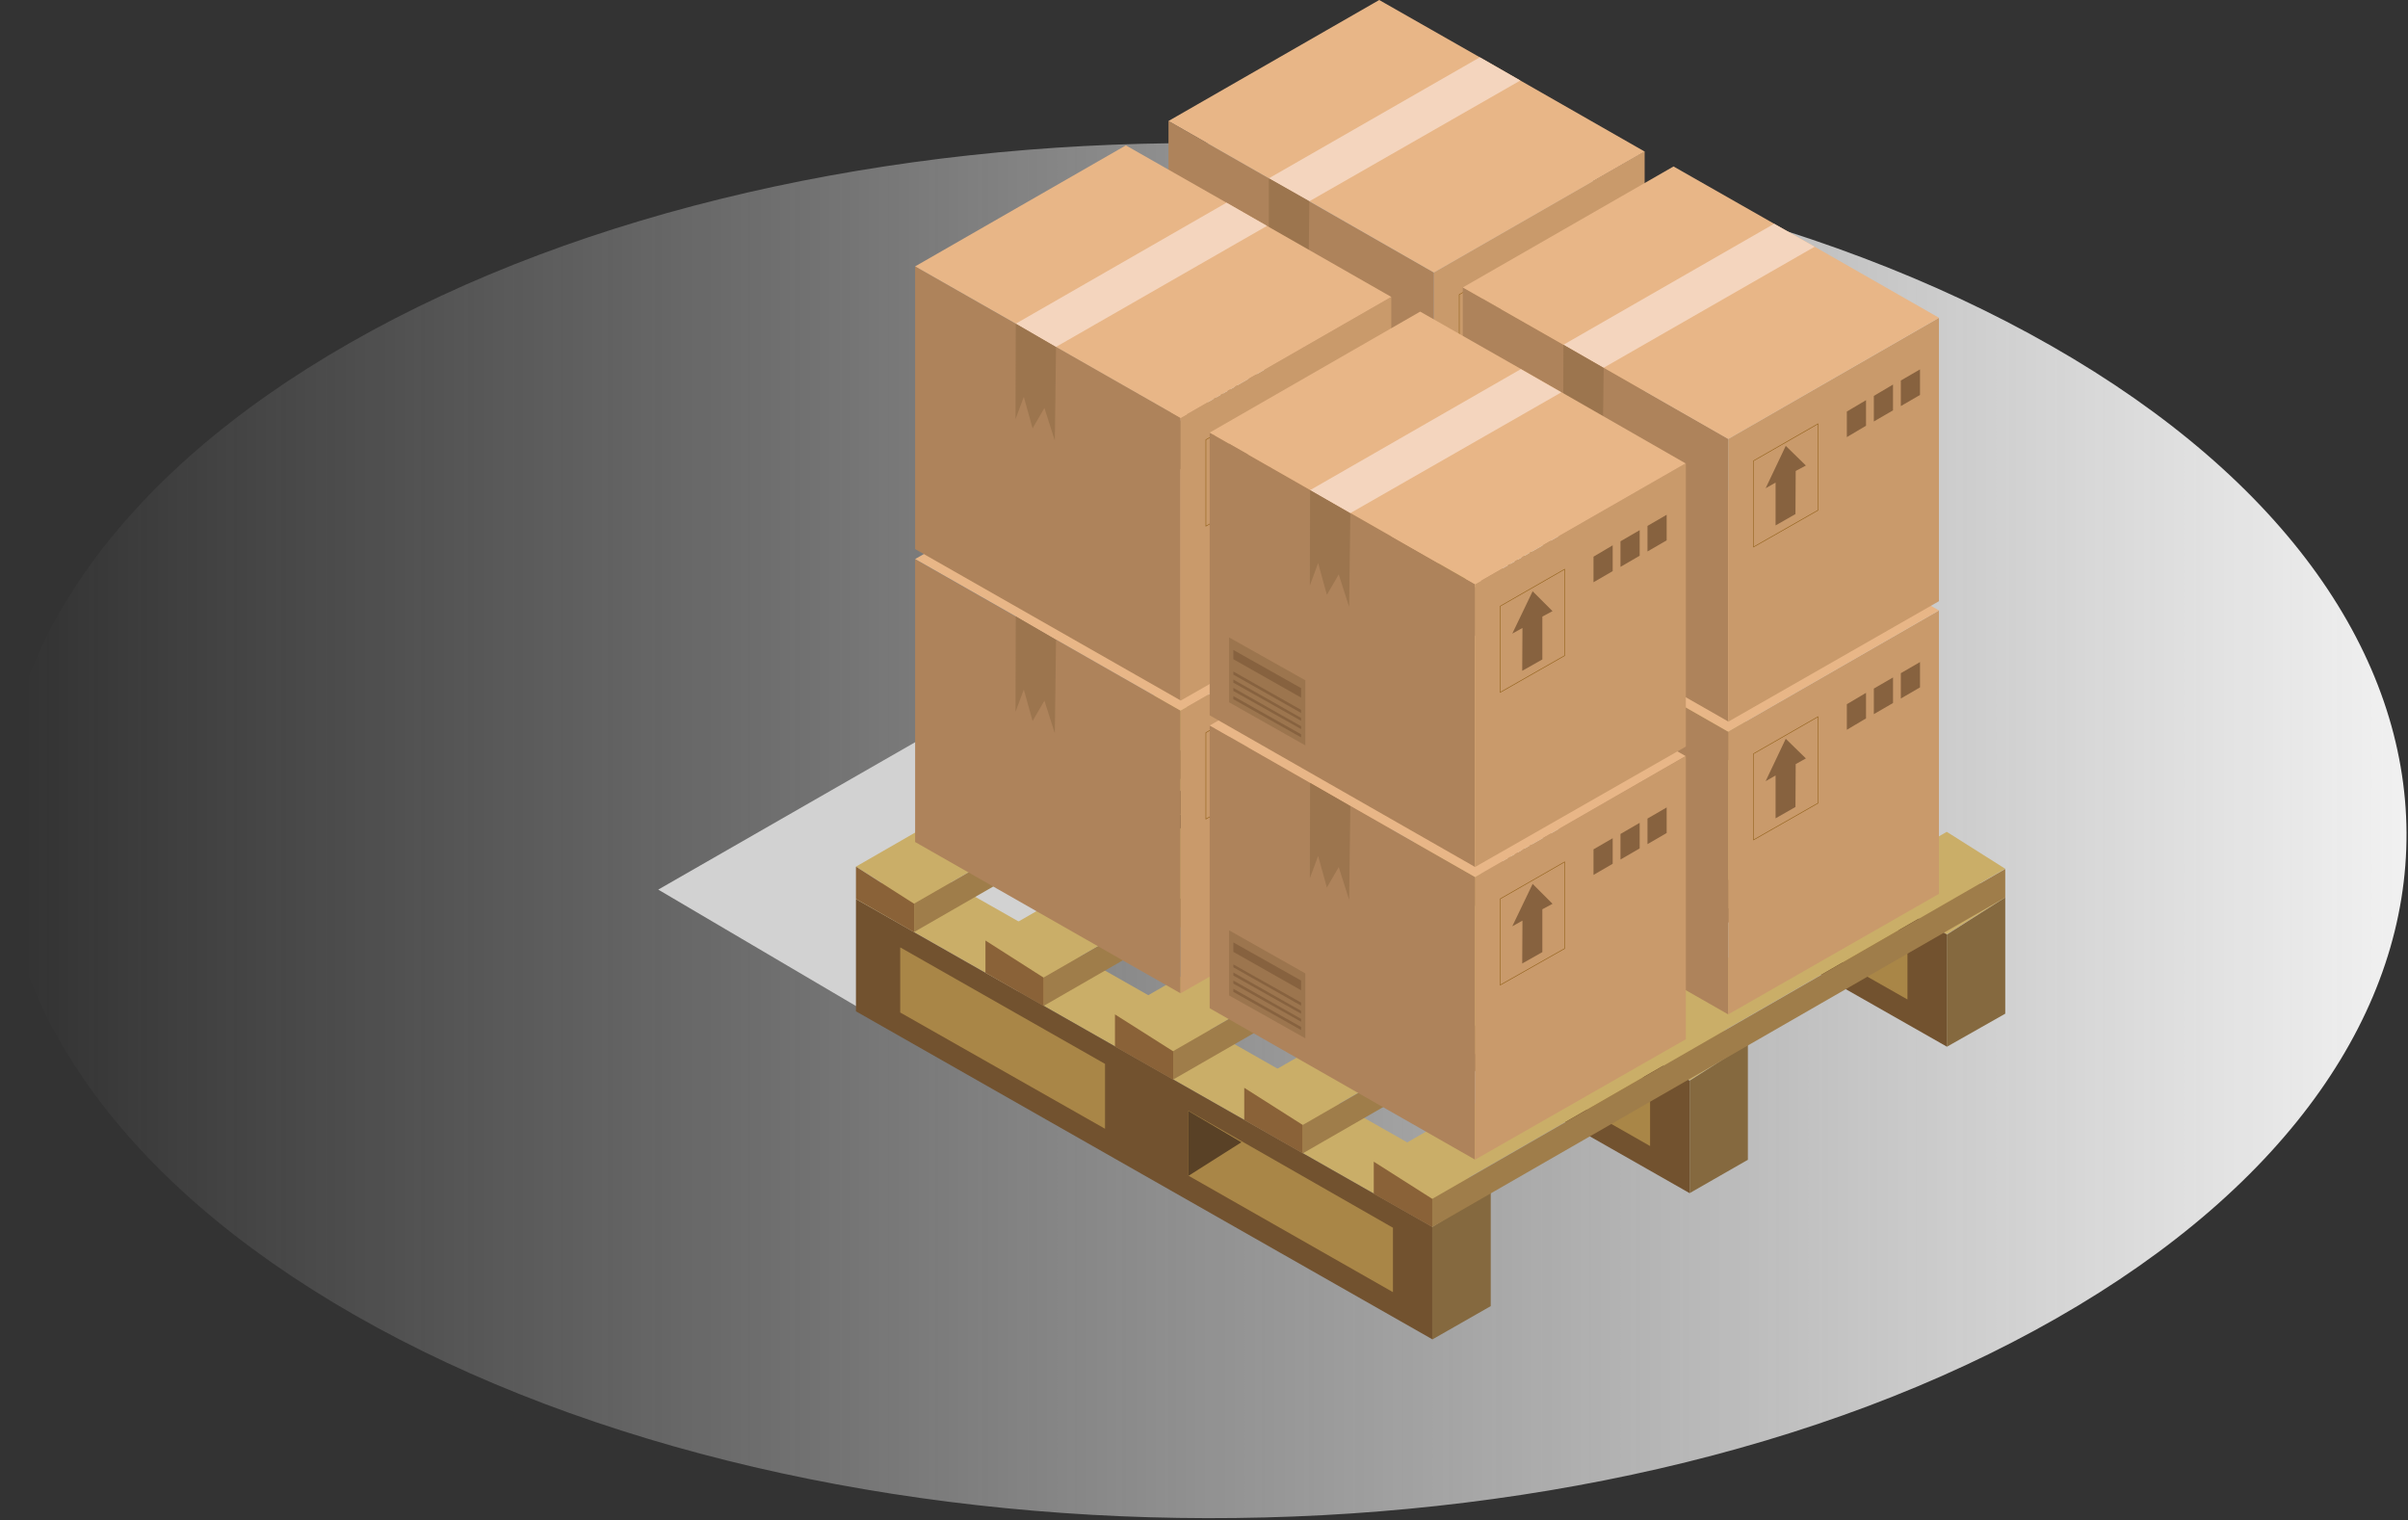 <?xml version="1.0" encoding="utf-8"?>
<!-- Generator: Adobe Illustrator 24.0.2, SVG Export Plug-In . SVG Version: 6.00 Build 0)  -->
<svg version="1.1" id="Layer_1" xmlns="http://www.w3.org/2000/svg" xmlns:xlink="http://www.w3.org/1999/xlink" x="0px" y="0px"
	 viewBox="0 0 1017 642" style="enable-background:new 0 0 1017 642;" xml:space="preserve">
<rect x="0" y="0" width="1017" height="642" fill="#333333" stroke="none"/>
<style type="text/css">
	.st0{fill:url(#SVGID_1_);}
	.st1{fill:#594126;}
	.st2{fill:#8A6238;}
	.st3{fill:#9C754E;}
	.st4{fill:#87623F;}
	.st5{fill:#D2D2D2;}
	.st6{fill:#CAAE68;}
	.st7{fill:#72522F;}
	.st8{fill:#A98647;}
	.st9{fill:#85693F;}
	.st10{fill:#9F7D4A;}
	.st11{fill:#AE835B;}
	.st12{fill:#C2A35D;}
	.st13{fill:none;stroke:#8F5E16;stroke-width:0.225;stroke-miterlimit:10;}
	.st14{fill:#E8B687;}
	.st15{fill:#C99A6B;}
	.st16{fill:#F4D5BE;}
</style>
<linearGradient id="SVGID_1_" gradientUnits="userSpaceOnUse" x1="1016.357" y1="293.231" x2="-1.188440e-04" y2="293.231" gradientTransform="matrix(1 0 0 -1 0 644)">
	<stop  offset="0" style="stop-color:#F1F1F1"/>
	<stop  offset="0.99" style="stop-color:#F1F1F1;stop-opacity:0"/>
</linearGradient>
<path class="st0" d="M147.8,144.8c197.8-113,519.6-112.4,718.6,1.3c199.1,113.7,200.1,297.6,2.2,410.6
	C670.8,669.8,349,669.2,150,555.5C-49.1,441.7-50.1,257.8,147.8,144.8z"/>
<path class="st1" d="M402.6,413.3l-22.4,14.3v-27.5L402.6,413.3z"/>
<path class="st2" d="M361.5,366v13.7l24.6,14v-12L361.5,366z"/>
<path class="st3" d="M427,368.3l-32.2-18.2v-27.5l32.2,18.2V368.3z"/>
<path class="st4" d="M425.2,364.7l-28.6-16.1v-1.3l28.6,16.2V364.7z"/>
<path class="st4" d="M425.2,361.3l-28.6-16.1v-1.3l28.6,16.2V361.3z"/>
<path class="st4" d="M425.2,357.9l-28.6-16.2v-1.2l28.6,16.1V357.9z"/>
<path class="st4" d="M425.2,354.4l-28.6-16.2V337l28.6,16.1V354.4z"/>
<path class="st4" d="M425.2,347.9l-28.6-16.1v-4l28.6,16.1V347.9z"/>
<path class="st3" d="M427,244.6l-32.2-18.1v-27.5l32.2,18.2V244.6z"/>
<path class="st3" d="M425.2,241.1L396.6,225v-1.3l28.6,16.2V241.1z"/>
<path class="st4" d="M425.2,237.6l-28.6-16.1v-1.3l28.6,16.2V237.6z"/>
<path class="st4" d="M425.2,234.3L396.6,218v-1.2l28.6,16.1V234.3z"/>
<path class="st4" d="M425.2,230.8l-28.6-16.2v-1.2l28.6,16.1V230.8z"/>
<path class="st4" d="M425.2,224.3l-28.6-16.1v-4l28.6,16.1V224.3z"/>
<path class="st5" d="M557.2,346l-167.1,95.7l-112.1-66l167-95.8L557.2,346z"/>
<path class="st6" d="M846.9,379l-24.7,15.6L578.8,256l24.6-15.6L846.9,379z"/>
<path class="st7" d="M822.2,394.6V442L578.8,303.6V256L822.2,394.6z"/>
<path class="st8" d="M719.2,345.6V373l86.4,49.1v-27.2L719.2,345.6z"/>
<path class="st8" d="M597.5,276.5V304l86.5,49.2v-27.4L597.5,276.5z"/>
<path class="st9" d="M846.9,379v49.1l-24.7,14v-47.4L846.9,379z"/>
<path class="st1" d="M619.9,289.8L597.5,304v-27.4L619.9,289.8z"/>
<path class="st1" d="M741.6,358.8L719.2,373v-27.4L741.6,358.8z"/>
<path class="st6" d="M738.2,440.7l-24.6,15.6L470.1,317.8l24.7-15.6L738.2,440.7z"/>
<path class="st7" d="M713.6,456.4v47.5L470.1,365.3v-47.5L713.6,456.4z"/>
<path class="st8" d="M610.6,407.4v27.4l86.3,49.2v-27.3L610.6,407.4z"/>
<path class="st8" d="M488.9,338.3v27.4l86.5,49.2v-27.4L488.9,338.3z"/>
<path class="st9" d="M738.2,440.7v49.1l-24.6,14.1v-47.5L738.2,440.7z"/>
<path class="st1" d="M511.2,351.6l-22.3,14.2v-27.4L511.2,351.6z"/>
<path class="st1" d="M633,420.6l-22.4,14.2v-27.4L633,420.6z"/>
<path class="st6" d="M629.6,502.5l-24.7,15.6L361.5,379.7l24.6-15.6L629.6,502.5z"/>
<path class="st7" d="M604.9,518.1v47.5L361.5,427.1v-47.4L604.9,518.1z"/>
<path class="st8" d="M501.9,469.1v27.4l86.4,49.2v-27.2L501.9,469.1z"/>
<path class="st8" d="M380.2,400.1v27.5l86.5,49.1v-27.4L380.2,400.1z"/>
<path class="st9" d="M629.6,502.5v49.1l-24.7,14.1v-47.5L629.6,502.5z"/>
<path class="st1" d="M524.3,482.4l-22.4,14.2v-27.4L524.3,482.4z"/>
<path class="st6" d="M580.2,490.6l24.7,15.6l242-139.3l-24.7-15.6L580.2,490.6z"/>
<path class="st10" d="M604.9,506.3v11.9l242-139.2v-12L604.9,506.3z"/>
<path class="st2" d="M580.2,490.6v13.6l24.7,14v-11.9L580.2,490.6z"/>
<path class="st6" d="M525.5,459.4l24.7,15.6l242-139.2l-24.7-15.6L525.5,459.4z"/>
<path class="st10" d="M550.2,475.1v12l242-139.3v-11.9L550.2,475.1z"/>
<path class="st2" d="M525.5,459.4V473l24.7,14.1v-12L525.5,459.4z"/>
<path class="st6" d="M470.9,428.4l24.6,15.5l242-139.2l-24.7-15.6L470.9,428.4z"/>
<path class="st10" d="M495.5,443.9v12l242-139.2v-12L495.5,443.9z"/>
<path class="st2" d="M470.9,428.4v13.6l24.6,14v-12L470.9,428.4z"/>
<path class="st6" d="M416.2,397.2l24.6,15.6l242-139.2L658.1,258L416.2,397.2z"/>
<path class="st10" d="M440.8,412.8v12l242-139.3v-11.9L440.8,412.8z"/>
<path class="st2" d="M416.2,397.2v13.6l24.6,14.1v-12L416.2,397.2z"/>
<path class="st6" d="M361.5,366l24.6,15.6l242-139.2l-24.7-15.6L361.5,366z"/>
<path class="st10" d="M386.1,381.6v12l242-139.2v-12L386.1,381.6z"/>
<path class="st11" d="M605.6,358.1l-112.1-63.9V174.8l112.1,63.9V358.1z"/>
<path class="st12" d="M694.6,187.7l-89,51.1v119.4l89-50.8V187.7z"/>
<path class="st13" d="M643.5,232.5L616.3,248v36.4l27.2-15.4V232.5z"/>
<path class="st4" d="M634.1,252.4l-0.1,18.1l-8.4,4.8v-18.1l-4.2,2.4l8.5-17.8l8.4,8.3L634.1,252.4z"/>
<path class="st14" d="M694.6,187.7l-89,51.1L553,208.6l-17.1-9.7l-42.4-24.2l89-51.1l42.5,24.2l17.1,9.8L694.6,187.7z"/>
<path class="st14" d="M553,208.6l-17.1-9.7l89.1-51.1l17.1,9.8L553,208.6z"/>
<path class="st5" d="M533.9,306.8l-32.1-18.1v-27.5l32.1,18.2V306.8z"/>
<path class="st3" d="M532.2,303.4l-28.6-16.1v-1.3l28.6,16.2V303.4z"/>
<path class="st3" d="M532.2,299.9l-28.6-16.1v-1.3l28.6,16.2V299.9z"/>
<path class="st3" d="M532.2,296.5l-28.6-16.2V279l28.6,16.2V296.5z"/>
<path class="st3" d="M532.2,293.1l-28.6-16.2v-1.2l28.6,16.1V293.1z"/>
<path class="st3" d="M532.2,286.5l-28.6-16.1v-4l28.6,16.1V286.5z"/>
<path class="st5" d="M535.9,198.9v40.3l3.5-9.4l3.7,13.3l4.9-8.6l4.5,13.8l0.5-39.6L535.9,198.9z"/>
<path class="st4" d="M663.8,222.4l-8.2,4.7v10.8l8.2-4.7V222.4z"/>
<path class="st4" d="M675.2,215.9l-8.1,4.7v10.8l8.1-4.7V215.9z"/>
<path class="st4" d="M686.6,209.3l-8.1,4.8v10.7l8.1-4.7V209.3z"/>
<path class="st11" d="M498.6,419.5l-112.1-63.9V236.2l112.1,63.9V419.5z"/>
<path class="st15" d="M587.6,249l-89,51.1v119.4l89-50.8V249z"/>
<path class="st13" d="M536.5,293.9l-27.2,15.5v36.5l27.2-15.5V293.9z"/>
<path class="st4" d="M527.1,313.8v18.1l-8.5,4.9v-18.2l-4.2,2.4l8.5-17.8l8.5,8.3L527.1,313.8z"/>
<path class="st14" d="M587.6,249l-89,51.1l-52.6-30l-17-9.8l-42.5-24.2l89-51.1l42.5,24.2l17.1,9.8L587.6,249z"/>
<path class="st14" d="M446,270.1l-17-9.8l89-51.1l17.1,9.8L446,270.1z"/>
<path class="st3" d="M429,260.3l-0.1,40.3l3.5-9.4l3.7,13.3l5-8.6l4.4,13.8l0.5-39.5L429,260.3z"/>
<path class="st4" d="M556.8,283.8l-8.1,4.7v10.8l8.1-4.7V283.8z"/>
<path class="st4" d="M568.2,277.2l-8.1,4.7v10.8l8.1-4.7V277.2z"/>
<path class="st4" d="M579.6,270.7l-8.1,4.8v10.8l8.1-4.8V270.7z"/>
<path class="st11" d="M729.9,428.4l-112.1-64V245l112.1,64V428.4z"/>
<path class="st15" d="M818.9,257.8l-89,51.2v119.4l89-50.9V257.8z"/>
<path class="st13" d="M767.8,302.7l-27.2,15.6v36.4l27.2-15.5V302.7z"/>
<path class="st4" d="M758.4,322.7l-0.1,18.1l-8.4,4.8v-18.1l-4.2,2.4l8.5-17.9l8.5,8.3L758.4,322.7z"/>
<path class="st14" d="M818.9,257.8l-89,51.2l-52.6-30.1l-17-9.7L617.8,245l89-51.1l42.5,24.2l17.1,9.8L818.9,257.8z"/>
<path class="st14" d="M677.3,278.9l-17-9.7l89-51.1l17.1,9.8L677.3,278.9z"/>
<path class="st5" d="M658.3,377.1l-32.2-18.2v-27.4l32.2,18.1V377.1z"/>
<path class="st3" d="M656.5,373.6l-28.6-16.1v-1.3l28.6,16.1V373.6z"/>
<path class="st3" d="M656.5,370.2L627.9,354v-1.3l28.6,16.1V370.2z"/>
<path class="st3" d="M656.5,366.7l-28.6-16.1v-1.3l28.6,16.2V366.7z"/>
<path class="st3" d="M656.5,363.2l-28.6-16.1v-1.3l28.6,16.2V363.2z"/>
<path class="st3" d="M656.5,356.8l-28.6-16.2v-3.9l28.6,16.1V356.8z"/>
<path class="st5" d="M660.3,269.2l-0.1,40.2l3.5-9.4l3.7,13.4l5-8.6l4.4,13.7l0.5-39.5L660.3,269.2z"/>
<path class="st4" d="M788.1,292.6l-8.1,4.8v10.8l8.1-4.8V292.6z"/>
<path class="st4" d="M799.5,286.1l-8.1,4.7v10.8l8.1-4.7V286.1z"/>
<path class="st4" d="M810.9,279.6l-8.1,4.7V295l8.1-4.7V279.6z"/>
<path class="st11" d="M622.9,489.7l-112-63.9V306.3l112,64V489.7z"/>
<path class="st15" d="M712,319.3l-89.1,51.1v119.4l89.1-50.9V319.3z"/>
<path class="st13" d="M660.8,364l-27.2,15.6v36.4l27.2-15.4V364z"/>
<path class="st4" d="M651.4,384v18.1l-8.5,4.8l0.1-18.1l-4.3,2.4l8.6-17.9l8.4,8.4L651.4,384z"/>
<path class="st14" d="M711.9,319.3L623,370.4l-52.7-30.1l-17-9.7l-42.4-24.2l88.9-51.1l42.5,24.2l17.1,9.8L711.9,319.3z"/>
<path class="st14" d="M570.3,340.3l-17-9.7l89-51.1l17.1,9.8L570.3,340.3z"/>
<path class="st3" d="M551.3,438.5l-32.2-18.1v-27.5l32.2,18.2V438.5z"/>
<path class="st4" d="M549.5,435l-28.6-16.1v-1.3l28.6,16.1V435z"/>
<path class="st4" d="M549.5,431.5l-28.6-16.1v-1.3l28.6,16.2V431.5z"/>
<path class="st4" d="M549.5,428.1l-28.6-16.1v-1.3l28.6,16.2V428.1z"/>
<path class="st4" d="M549.5,424.7l-28.6-16.2v-1.2l28.6,16.1V424.7z"/>
<path class="st4" d="M549.5,418.2L520.9,402v-4l28.6,16.1V418.2z"/>
<path class="st3" d="M553.3,330.6l-0.1,40.3l3.5-9.4l3.7,13.3l5-8.6l4.4,13.8l0.5-39.6L553.3,330.6z"/>
<path class="st4" d="M681.1,354l-8.1,4.7v10.8l8.1-4.7V354z"/>
<path class="st4" d="M692.5,347.5l-8.1,4.7v10.8l8.1-4.7V347.5z"/>
<path class="st4" d="M703.9,341l-8.1,4.7v10.8l8.1-4.7V341z"/>
<path class="st11" d="M605.6,234.5l-112.1-64V51.1l112.1,64V234.5z"/>
<path class="st15" d="M694.6,63.9l-89,51.2v119.4l89-50.9V63.9z"/>
<path class="st13" d="M643.5,108.8l-27.2,15.6v36.4l27.2-15.4V108.8z"/>
<path class="st4" d="M634.1,128.8l-0.1,18.1l-8.4,4.8v-18.1l-4.2,2.4l8.5-17.9l8.4,8.4L634.1,128.8z"/>
<path class="st14" d="M694.6,64l-89,51.1L553,85l-17.1-9.7l-42.4-24.2l89-51.1L625,24.2l17.1,9.8L694.6,64z"/>
<path class="st16" d="M553,85l-17.1-9.7L625,24.2l17.1,9.8L553,85z"/>
<path class="st5" d="M533.9,183.2l-32.1-18.1v-27.5l32.1,18.2V183.2z"/>
<path class="st3" d="M532.2,179.7l-28.6-16.1v-1.3l28.6,16.1V179.7z"/>
<path class="st3" d="M532.2,176.3l-28.6-16.1v-1.3l28.6,16.2V176.3z"/>
<path class="st3" d="M532.2,172.8l-28.6-16.1v-1.3l28.6,16.2V172.8z"/>
<path class="st3" d="M532.2,169.4l-28.6-16.2V152l28.6,16.1V169.4z"/>
<path class="st3" d="M532.2,162.9l-28.6-16.2v-3.9l28.6,16.1V162.9z"/>
<path class="st3" d="M535.9,75.3v40.3l3.5-9.4l3.7,13.3l4.9-8.6l4.5,13.7L553,85L535.9,75.3z"/>
<path class="st4" d="M663.8,98.7l-8.2,4.8v10.8l8.2-4.7V98.7z"/>
<path class="st4" d="M675.2,92.2l-8.1,4.7v10.8l8.1-4.7V92.2z"/>
<path class="st4" d="M686.6,85.7l-8.1,4.7v10.8l8.1-4.7V85.7z"/>
<path class="st11" d="M498.6,295.8l-112.1-63.9V112.5l112.1,63.9V295.8z"/>
<path class="st15" d="M587.6,125.4l-89,51.1v119.4l89-50.8V125.4z"/>
<path class="st13" d="M536.5,170.2l-27.2,15.5v36.5l27.2-15.5V170.2z"/>
<path class="st4" d="M527.1,190.1v18.1l-8.5,4.8v-18.2l-4.2,2.4l8.5-17.8l8.5,8.3L527.1,190.1z"/>
<path class="st14" d="M587.6,125.4l-89,51.1l-52.6-30l-17-9.8l-42.5-24.2l89-51.1L518,85.6l17.1,9.8L587.6,125.4z"/>
<path class="st16" d="M446,146.5l-17-9.8l89-51.1l17.1,9.8L446,146.5z"/>
<path class="st3" d="M429,136.7l-0.1,40.3l3.5-9.4l3.7,13.3l5-8.6l4.4,13.8l0.5-39.5L429,136.7z"/>
<path class="st4" d="M556.8,160.1l-8.1,4.7v10.8l8.1-4.7V160.1z"/>
<path class="st4" d="M568.2,153.6l-8.1,4.7v10.8l8.1-4.7V153.6z"/>
<path class="st4" d="M579.6,147.1l-8.1,4.8v10.7l8.1-4.7V147.1z"/>
<path class="st11" d="M729.9,304.7l-112.1-64V121.3l112.1,64V304.7z"/>
<path class="st15" d="M818.9,134.2l-89,51.2v119.4l89-50.9V134.2z"/>
<path class="st13" d="M767.8,179l-27.2,15.6v36.4l27.2-15.5V179z"/>
<path class="st4" d="M758.4,198.9l-0.1,18.2l-8.4,4.8v-18.1l-4.2,2.4l8.5-17.9l8.5,8.3L758.4,198.9z"/>
<path class="st14" d="M818.9,134.2l-89,51.2l-52.6-30.1l-17-9.7l-42.5-24.2l89-51.1l42.5,24.2l17.1,9.7L818.9,134.2z"/>
<path class="st16" d="M677.3,155.3l-17-9.7l89-51.1l17.1,9.7L677.3,155.3z"/>
<path class="st5" d="M658.3,253.5l-32.2-18.2v-27.4l32.2,18.1V253.5z"/>
<path class="st3" d="M656.5,250l-28.6-16.2v-1.2l28.6,16.1V250z"/>
<path class="st3" d="M656.5,246.5l-28.6-16.1v-1.3l28.6,16.1V246.5z"/>
<path class="st3" d="M656.5,243.1L627.9,227v-1.3l28.6,16.2V243.1z"/>
<path class="st3" d="M656.5,239.6l-28.6-16.1v-1.3l28.6,16.2V239.6z"/>
<path class="st3" d="M656.5,233.2L627.9,217v-3.9l28.6,16.1V233.2z"/>
<path class="st3" d="M660.3,145.6l-0.1,40.2l3.5-9.4l3.7,13.4l5-8.6l4.4,13.7l0.5-39.5L660.3,145.6z"/>
<path class="st4" d="M788.1,169l-8.1,4.8v10.8l8.1-4.8V169z"/>
<path class="st4" d="M799.5,162.4l-8.1,4.8V178l8.1-4.7V162.4z"/>
<path class="st4" d="M810.9,156l-8.1,4.7v10.8l8.1-4.7V156z"/>
<path class="st11" d="M622.9,366.1l-112-64V182.7l112,64V366.1z"/>
<path class="st15" d="M712,195.6l-89.1,51.2v119.4l89.1-50.9V195.6z"/>
<path class="st13" d="M660.8,240.4L633.6,256v36.4l27.2-15.5V240.4z"/>
<path class="st4" d="M651.4,260.4v18.1l-8.5,4.8l0.1-18.1l-4.3,2.4l8.6-17.9l8.4,8.4L651.4,260.4z"/>
<path class="st14" d="M711.9,195.7L623,246.7l-52.7-30.1l-17-9.7l-42.4-24.2l88.9-51.1l42.5,24.2l17.1,9.8L711.9,195.7z"/>
<path class="st16" d="M570.3,216.7l-17-9.7l89-51.1l17.1,9.8L570.3,216.7z"/>
<path class="st3" d="M551.3,314.8l-32.2-18.2v-27.4l32.2,18.1V314.8z"/>
<path class="st4" d="M549.5,311.4l-28.6-16.1V294l28.6,16.1V311.4z"/>
<path class="st4" d="M549.5,307.9l-28.6-16.1v-1.3l28.6,16.2V307.9z"/>
<path class="st4" d="M549.5,304.4l-28.6-16.1V287l28.6,16.2V304.4z"/>
<path class="st4" d="M549.5,301.1l-28.6-16.2v-1.3l28.6,16.2V301.1z"/>
<path class="st4" d="M549.5,294.6l-28.6-16.2v-3.9l28.6,16.1V294.6z"/>
<path class="st3" d="M553.3,207l-0.1,40.3l3.5-9.5l3.7,13.4l5-8.6l4.4,13.7l0.5-39.5L553.3,207z"/>
<path class="st4" d="M681.1,230.3l-8.1,4.8v10.8l8.1-4.7V230.3z"/>
<path class="st4" d="M692.5,223.9l-8.1,4.7v10.8l8.1-4.7V223.9z"/>
<path class="st4" d="M703.9,217.4l-8.1,4.7v10.8l8.1-4.7V217.4z"/>
<path class="st2" d="M361.5,366v13.6l24.6,14.1v-12L361.5,366z"/>
</svg>
